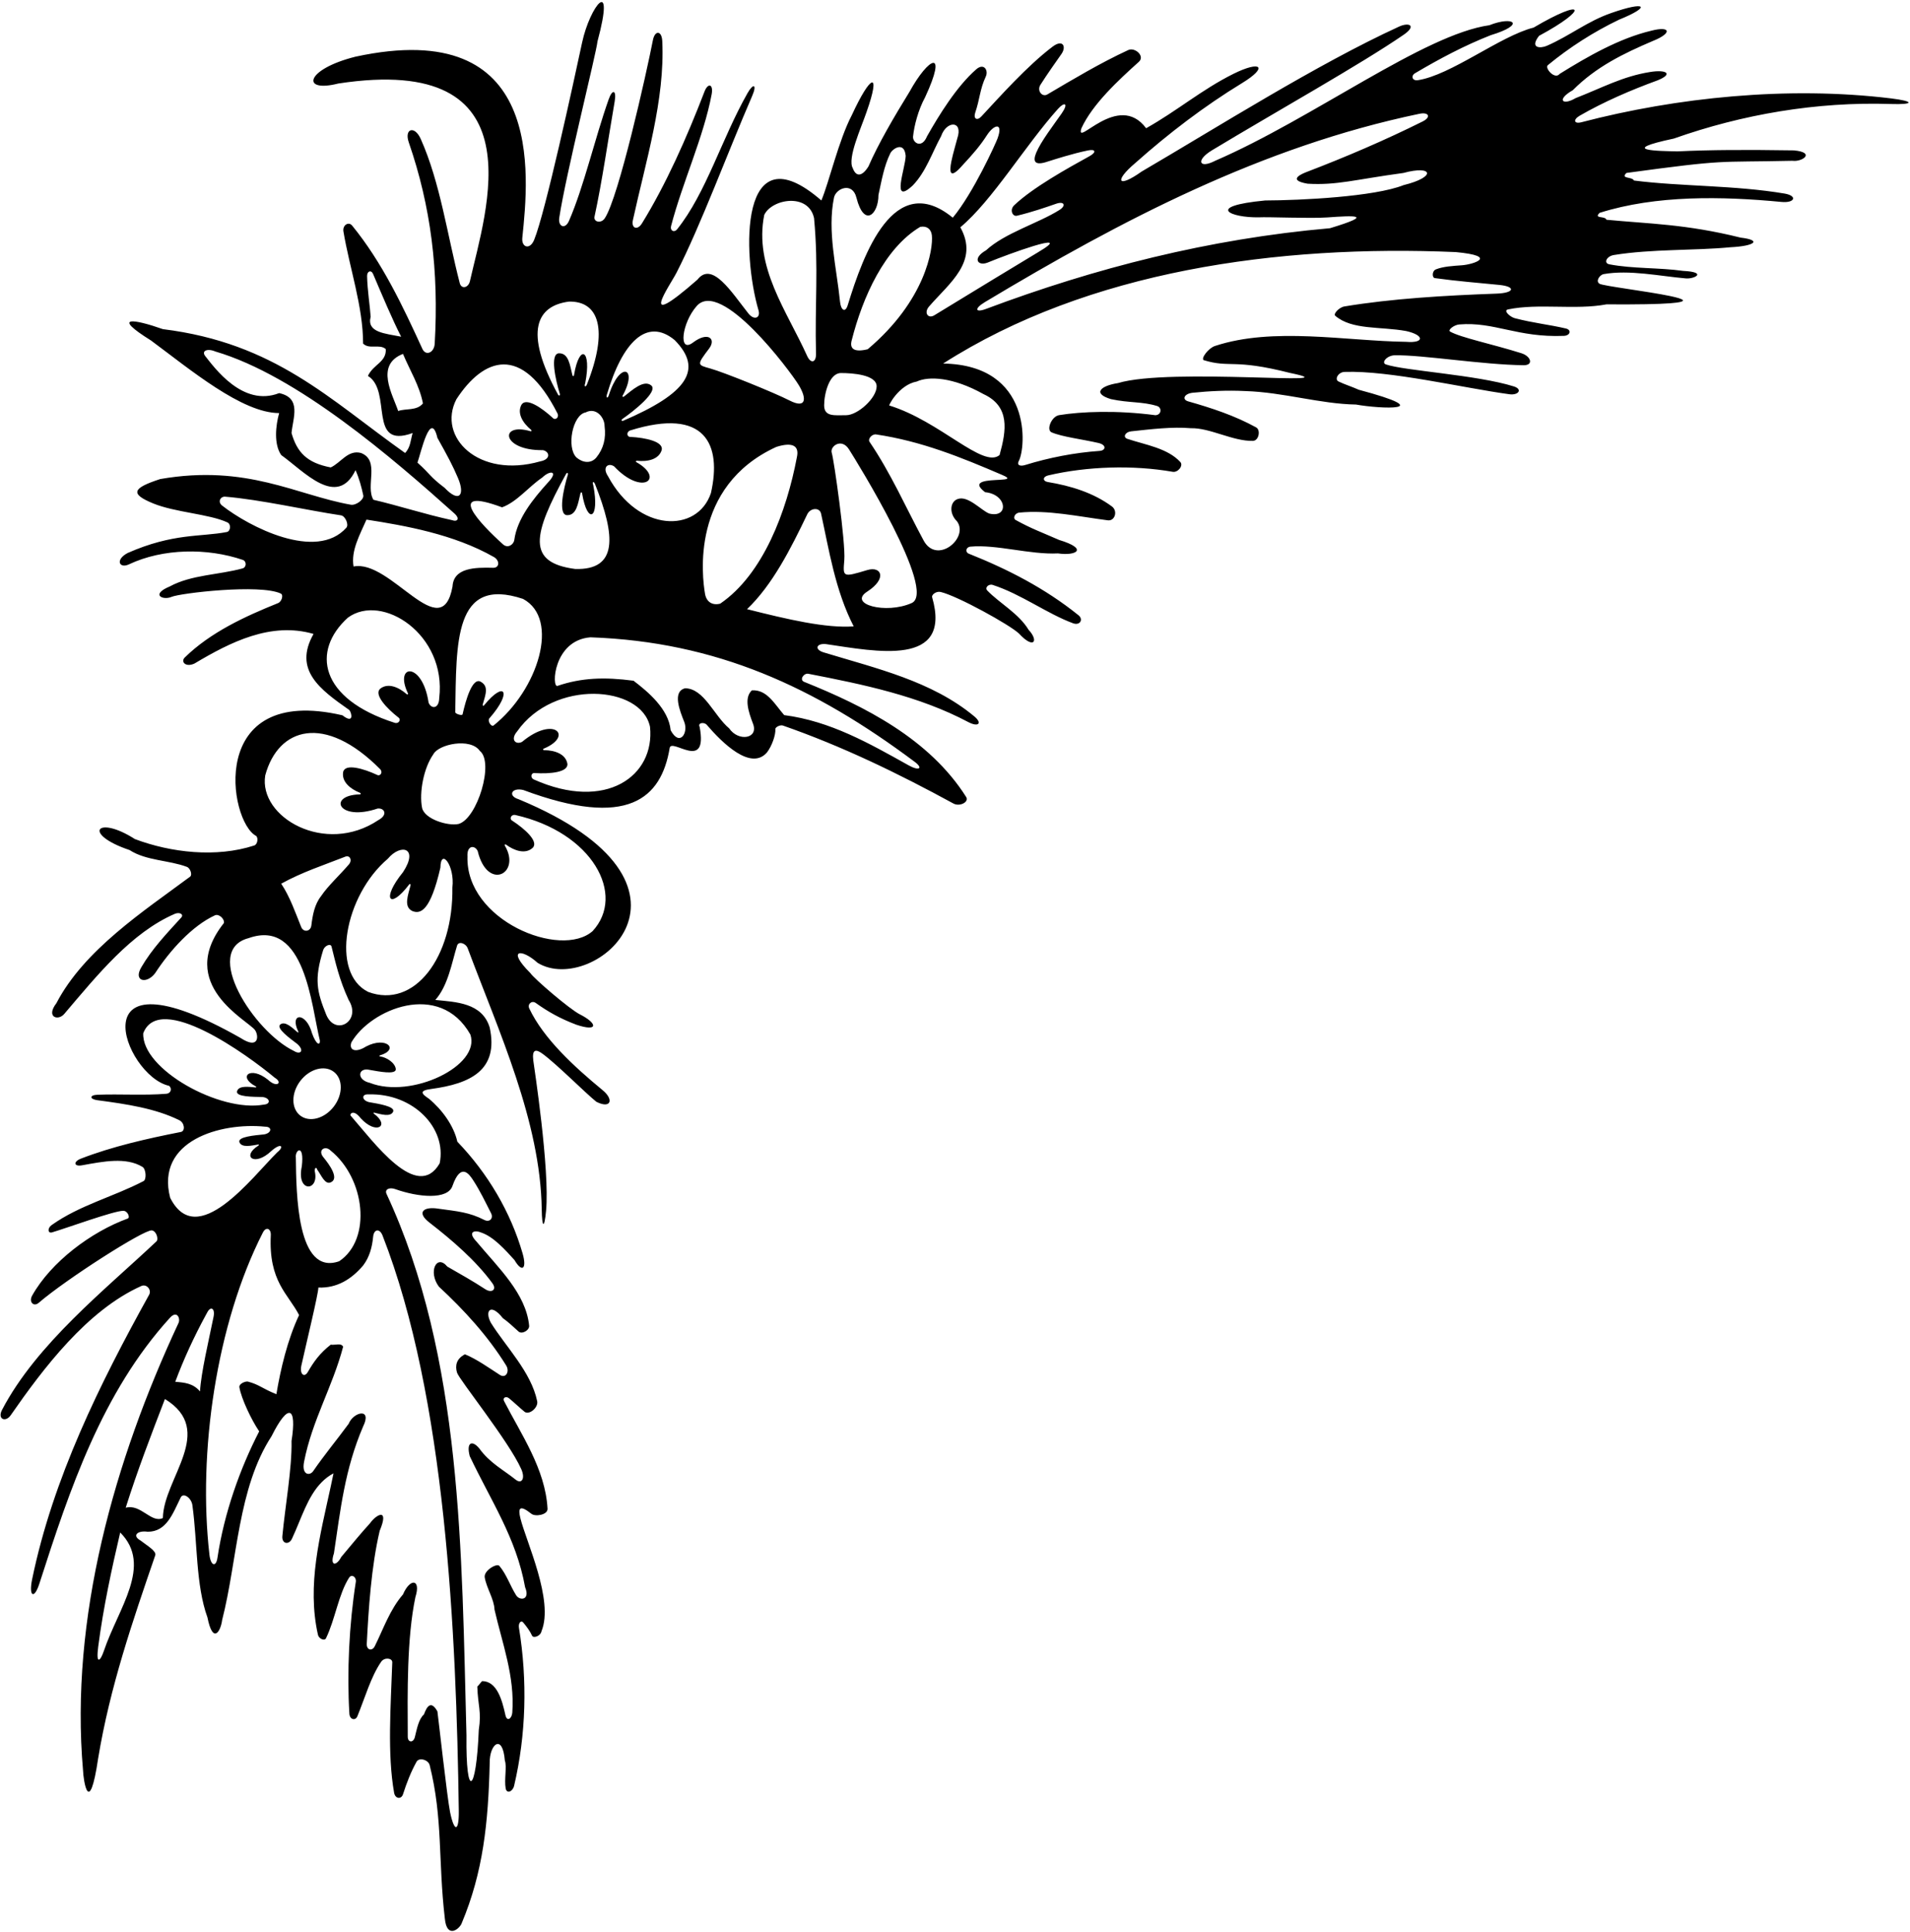 <?xml version="1.0" encoding="UTF-8"?>
<svg xmlns="http://www.w3.org/2000/svg" xmlns:xlink="http://www.w3.org/1999/xlink" width="514pt" height="520pt" viewBox="0 0 514 520" version="1.1">
<g id="surface1">
<path style=" stroke:none;fill-rule:nonzero;fill:rgb(0%,0%,0%);fill-opacity:1;" d="M 508.871 26.48 C 481.078 23.109 451.176 26.219 425.555 32.906 C 423.586 33.422 423.258 32.211 425.109 31.141 C 431.656 27.367 438.848 24.266 446.09 21.617 C 450.43 19.859 448.395 18.668 444.047 19.379 C 436.629 20.562 431.113 23.652 424.016 26.406 C 420.391 28.543 418.828 26.785 423.262 24.273 C 429.52 17.973 436.91 14.395 444.77 11.039 C 450.148 8.902 449.539 6.91 444.371 8.27 C 435.84 10.289 427.336 15.145 419.723 19.883 C 418.426 21.551 415.605 18.305 416.539 17.535 C 422.297 12.797 428.832 8.586 435.695 5.301 C 444.527 1.715 442.996 0.211 433.641 3.492 C 427.172 5.727 422.562 9.57 416.277 12.324 C 414.535 13.086 411.559 13.016 414.172 9.645 C 427.59 2.41 426.734 -0.84 412.699 7.43 C 403.789 9.66 390.406 20.273 381.531 21.586 C 380.078 21.801 379.586 20.43 380.824 19.695 C 387.379 15.816 394.141 12.23 401.168 9.473 C 410.75 6.578 407.316 4.207 400.801 6.789 C 383.184 9.273 353.355 31.871 327.027 43.266 C 322.688 45.527 321.699 43.145 326.152 40.453 C 343.195 30.156 366.336 17.219 377.781 9.324 C 381.281 6.906 379.223 5.906 376.48 7.168 C 354.293 17.355 327.801 34.133 307.219 46.176 C 300.789 50.762 299.723 48.762 305.523 43.871 C 314.398 35.965 324.062 28.582 334.27 22.352 C 341.402 17.996 339.363 16.176 331.914 19.883 C 323.441 24.094 316.711 29.883 308.434 34.512 C 300.918 24.391 289.238 40.02 291.027 34.512 C 293.984 28.039 301 21.566 306.473 16.641 C 308.203 15.082 305.406 12.648 303.629 13.469 C 296.109 16.941 288.75 21.355 281.863 25.41 C 280.453 26.242 278.988 24.41 279.98 22.844 C 281.734 20.059 284.309 16.441 285.656 14.516 C 287.008 12.586 286.074 10.43 283.242 12.574 C 276.379 17.766 269.008 26.078 264.086 31.352 C 262.914 32.602 261.879 31.953 262.453 30.281 C 263.656 26.789 263.695 23.988 265.281 20.613 C 266.062 18.949 264.797 16.84 262.711 18.66 C 257.488 23.219 252.75 30.887 249.469 36.691 C 248.047 40.156 245.539 38.398 245.715 36.711 C 246.008 33.867 247.086 29.602 248.965 26.156 C 255.102 12.918 249.957 15.25 244.734 24.742 C 240.566 31.508 236.352 38.715 233.715 44.781 C 232.062 47.473 230.395 47.734 229.488 45.254 C 227.965 42.613 231.785 34.328 233.195 30.148 C 237.137 18.984 234.367 19.844 229.234 30.984 C 225.723 37.66 223.102 49.078 221.035 53.953 C 198.832 34.664 199.719 68.488 204.113 83.477 C 204.738 85.613 202.926 86.285 201.41 84.375 C 196.863 78.652 191.648 70.18 187.703 75.25 C 171.055 89.832 180.277 76.863 182.066 73.379 C 188.547 60.746 195.949 40.711 202.406 25.855 C 203.789 22.676 202.738 22.293 201.164 25.07 C 194.172 37.391 190.062 51.91 182.211 61.719 C 181.426 62.699 180.273 62.086 180.59 60.855 C 183.59 49.254 189.375 36.824 191.512 25.383 C 192.027 22.621 190.535 22.18 189.586 24.648 C 184.84 36.996 179.227 49.629 172.754 60.121 C 171.531 62.098 169.836 61.457 170.316 59.258 C 173.762 43.457 178.984 26.828 178.223 11.062 C 178.082 8.168 176.234 8.102 175.703 10.805 C 173.949 19.797 166.492 53.129 162.746 58.758 C 161.758 60.238 159.672 59.758 159.992 58.285 C 162.012 49.051 163.719 37.121 165.41 27.336 C 165.953 24.191 164.805 23.887 163.801 26.73 C 160.012 37.473 157.133 50.219 153.117 59.453 C 152.078 61.836 150.137 60.996 150.504 58.598 C 152.27 46.961 160.52 14.113 160.789 11.145 C 165.668 -6.941 158.766 1.551 156.645 11.469 C 154.359 22.133 146.734 57.312 143.738 64.57 C 142.594 67.348 140.289 66.59 140.562 63.984 C 142.328 46.988 146.75 4.207 95.676 15.254 C 82.062 18.664 80.938 25.055 91.043 22.477 C 145.348 14.176 130.688 56.922 126.465 75.66 C 126.047 77.508 124.16 77.879 123.723 76.199 C 120.352 63.195 118.477 49.16 113.223 37.395 C 111.559 33.672 108.734 34.637 110.004 38.309 C 115.973 55.586 118.117 72.977 116.984 92.504 C 116.844 94.926 114.586 95.898 113.668 93.898 C 108.363 82.32 102.863 70.625 94.758 60.707 C 93.805 59.543 92.141 60.602 92.422 62.285 C 94.062 72.137 97.711 82.508 97.711 92.469 C 99.379 94.137 102.156 92.469 103.82 93.953 C 104.008 97.469 100.488 98.023 99.008 101.172 C 105.672 105.246 98.824 120.984 111.043 116.543 C 110.488 118.395 110.488 120.43 109.008 121.91 C 88.637 107.469 74.023 92.332 43.828 88.582 C 36.109 85.863 29.723 84.828 40.645 91.645 C 51.086 99.367 65.109 111.172 75.121 111.172 C 74.195 114.504 73.641 119.504 75.676 122.469 C 81.77 126.82 90.676 136.91 95.676 126.539 C 96.668 128.777 97.293 131.129 97.766 133.328 C 97.996 134.41 95.824 136.082 94.41 135.836 C 79.852 133.27 66.48 124.871 43.137 128.926 C 35.484 131.402 35.035 132.941 41.195 135.477 C 47.156 137.922 56.219 138.309 61.172 140.582 C 62.297 141.098 62.02 142.992 61.051 143.18 C 54.078 144.543 46.621 143.418 34.344 148.832 C 30.914 150.656 32.121 153.102 34.691 151.891 C 43.906 147.543 55.816 147.438 65.332 150.684 C 66.406 151.051 66.359 152.68 65.277 152.977 C 58.781 154.754 51.551 154.66 45.68 157.836 C 40.418 160.027 43.812 161.648 46.176 160.633 C 48.5 159.633 69.949 157.105 75.562 159.742 C 76.363 160.121 75.801 161.922 74.836 162.312 C 65.902 165.91 56.676 170.164 49.738 176.938 C 48.562 178.086 49.938 179.684 52.344 178.574 C 61.973 172.836 72.898 167.277 84.379 170.613 C 78.871 180.332 86.152 185.578 94.027 191.109 C 94.711 192.012 95.27 194.938 92.141 192.508 C 55.547 184.004 61.523 221.195 68.949 224.984 C 69.543 225.574 69.312 227.25 68.414 227.547 C 58.223 230.879 46.012 229.48 36.293 225.82 C 26.027 219.219 22 224.453 34.879 228.781 C 39.25 231.641 45.523 231.496 50.281 233.297 C 51.23 233.656 51.812 235.449 51.164 235.934 C 38.648 245.238 22.672 255.613 15.172 270 C 12.273 273.762 15.637 274.828 17.281 272.895 C 26.25 262.355 35.344 251.016 47.031 245.949 C 48.336 245.383 49.551 246.094 48.773 246.941 C 44.762 251.344 40.914 255.371 38.023 260.332 C 35.789 264.102 39.469 264.965 41.758 261.895 C 45.715 255.816 51.707 249.172 57.832 246.344 C 58.902 245.852 60.461 247.293 60.258 248.41 C 47.094 265.043 66.863 274.641 68.652 277.266 C 69.672 278.766 69.695 282.586 64.727 279.344 C 20.109 254.008 33.34 289.57 45.5 292.227 C 46.363 292.926 46.023 294.27 44.785 294.367 C 38.719 294.859 32.367 294.395 26.227 294.633 C 24.035 294.719 24.059 295.82 26.23 296.105 C 34 297.137 41.793 298.289 48.254 301.484 C 49.688 302.191 49.902 304.402 48.676 304.645 C 39.508 306.453 30.191 308.566 21.773 311.828 C 19.684 312.641 19.832 314.023 22.07 313.621 C 27.773 312.59 33.906 311.348 38.332 314.043 C 39.332 314.652 39.449 317.441 38.637 317.867 C 30.469 322.129 21.461 324.324 13.879 329.719 C 12.715 330.547 12.855 332.012 14 331.676 C 17.824 330.555 30.68 325.848 33.172 325.867 C 34.395 325.875 35.066 327.695 34.379 327.945 C 24.52 331.531 13.727 339.645 8.656 348.68 C 7.688 350.402 9.062 351.801 10.422 350.629 C 17.734 344.324 38.734 330.879 40.852 331.137 C 42.117 331.289 42.699 333.531 42.125 334.074 C 28.41 347.023 9.879 361.625 0.555 379.43 C -0.777 381.973 1.512 382.863 2.879 380.891 C 11.582 368.348 23.488 352.59 38.047 346.098 C 39.453 345.469 40.863 347.133 40.129 348.465 C 26.887 372.352 14.25 397.844 8.645 425.043 C 7.688 429.68 9.199 430.543 10.59 426.223 C 18.785 400.723 27.488 374.715 45.738 354.652 C 47.648 352.555 48.605 354.848 48.043 356.055 C 30.801 393.004 18.762 435.453 22.348 476.512 C 22.434 479.105 23.988 489.609 26.422 473.18 C 29.57 454.105 35.68 436.332 41.789 418.555 C 42.125 417.441 39.66 416.023 37.801 414.586 C 35.41 413.246 37.078 411.844 39.723 412.238 C 44.77 412.277 46.469 407.445 48.621 403.027 C 49.332 401.562 51.602 403.184 51.789 405.223 C 53.16 415.125 52.652 426.531 55.832 435.32 C 57.289 442.613 59.379 439.105 59.781 436.004 C 63.93 419.797 63.961 400.539 73.082 386.52 C 77.559 377.539 79.934 378.434 78.453 387.816 C 78.602 395.211 76.742 405.324 75.984 413.434 C 75.797 415.477 77.734 415.891 78.566 414.125 C 81.074 408.793 82.723 402.805 86.555 398.922 C 87.477 397.984 88.527 397.172 89.75 396.52 C 89.516 397.68 89.27 398.84 89.02 399.996 C 86.137 413.312 82.535 426.523 85.566 439.98 C 85.809 441.047 87.336 441.719 87.73 440.906 C 90.184 435.863 91.121 428.996 93.938 424.613 C 94.633 423.531 95.961 424.43 95.754 425.73 C 93.953 437.184 93.344 450.055 94.023 461.23 C 94.117 462.781 95.633 463.227 96.188 461.871 C 98.242 456.859 99.805 451.262 102.574 447.238 C 103.465 445.949 105.609 446.227 105.566 447.391 C 105.145 459.363 104.215 472.09 106.059 482.492 C 106.348 484.141 107.992 484.328 108.453 482.891 C 109.426 479.855 110.562 476.91 112.102 474.133 C 112.777 472.914 115.266 473.582 115.637 475.082 C 119.227 489.52 117.871 500.602 119.715 516.371 C 120.254 521.941 123.727 519.117 124.266 517.559 C 130.008 503.855 131.41 490.586 131.781 474.477 C 131.695 469.375 135.258 466.414 135.859 473.816 C 136.461 475.426 135.648 478.91 136.078 481.297 C 136.363 482.891 137.988 482.164 138.352 480.617 C 141.578 466.918 141.977 452.23 139.652 438.059 C 139.453 436.863 140.203 435.938 140.793 436.652 C 141.742 437.801 142.621 438.953 143.195 440.234 C 143.508 440.926 145.445 440.438 145.742 438.957 C 149.078 430.727 141.633 414.977 140.055 408.66 C 139.348 405.82 139.824 404.891 143.008 407.414 C 144.07 408.254 147.438 407.711 147.348 406.039 C 146.766 395.375 140.223 385.996 135.637 377.051 C 135.195 376.191 136.164 375.648 136.996 376.328 C 138.41 377.488 139.738 378.781 141.137 379.934 C 142.367 380.949 144.914 378.836 144.562 377.113 C 142.934 369.223 136.105 362.449 132.094 355.992 C 130.352 352.738 132.07 350.621 135.316 354.75 C 136.809 355.801 138.176 357.125 139.555 358.363 C 140.465 359.18 142.52 358.016 142.398 356.781 C 141.547 348.141 134.156 341.242 128.262 334.191 C 125.602 331.402 127.828 330.965 129.621 331.766 C 132.824 332.879 135.949 336.34 138.449 339.117 C 140.469 342.574 141.848 341.562 140.645 337.371 C 137.402 326.141 131.25 315.766 123.078 307.266 C 122.113 302.922 118.906 298.574 115.41 295.688 C 113.438 294.387 112.672 293.496 116.105 293.07 C 126.512 291.656 134.281 288.059 131.781 276.527 C 129.746 269.863 122.711 269.676 117.152 269.121 C 120.613 265.23 121.605 258.984 123.008 254.484 C 123.406 253.203 125.359 253.863 125.867 255.227 C 134.246 277.664 145.445 301.793 145.785 325.473 C 145.855 330.539 146.5 330.75 146.953 325.863 C 147.996 314.656 143.691 286.848 143.512 285.406 C 143.137 282.391 144.199 282.285 145.98 283.586 C 149.895 286.445 157.418 294.059 160.484 296.527 C 164.426 298.512 165.297 295.918 162.109 293.348 C 154.488 287.066 146.281 279.523 142.438 271.426 C 141.871 270.238 143.105 269.172 144.164 269.922 C 147.496 272.289 150.605 274.078 155.113 275.789 C 161.074 277.785 160.852 275.422 156.043 272.996 C 153.27 271.598 143.691 263.371 142.691 261.852 C 136.23 255.41 140.395 255.242 144.66 259.117 C 159.77 268.422 195.254 238.191 139.539 215.09 C 136.578 214.188 137.676 211.844 140.848 212.625 C 169.062 223.148 177.926 214.836 180.211 201.359 C 180.59 198.367 190.582 207.941 188.285 195.645 C 187.688 194.469 189.52 194.285 190.195 195.074 C 194.441 200.031 202.035 207.457 206.375 202.539 C 207.762 200.734 208.777 197.73 208.656 196.219 C 208.617 195.711 209.945 195.008 210.691 195.27 C 226.672 200.844 241.727 208.148 256.562 216.246 C 258.301 217.195 260.84 215.816 260.016 214.512 C 250.129 198.871 232.688 190.051 216.41 183.512 C 215.039 182.961 216.297 181.094 217.539 181.336 C 232.391 184.219 247.316 187.309 260.582 194.336 C 263.273 195.758 264.43 194.676 262.211 192.82 C 250.781 183.285 235.824 179.902 221.613 175.566 C 219.168 174.816 219.605 173.125 222.207 173.34 C 235.781 175.328 256.273 179.613 250.855 160.758 C 250.621 160.066 251.949 159.047 253.121 159.316 C 257.605 160.352 271.754 168.156 274.199 170.496 C 278.25 174.875 279.605 172.496 276.797 169.492 C 274.152 165.105 268.984 162.34 265.684 158.93 C 264.949 158.172 266.051 157.062 267.148 157.422 C 274.82 159.902 281.762 165.16 288.773 167.742 C 290.625 168.426 291.637 166.715 290.238 165.59 C 281.18 158.289 271.141 153.172 260.691 149.004 C 259.695 148.605 259.922 147.238 261.145 147.121 C 268.102 146.461 277.266 149.32 284.715 148.938 C 289.602 149.656 293.035 147.746 285.039 145.324 C 280.344 143.266 277.438 142.227 273.465 140.02 C 272.426 139.594 273.02 138.09 274.309 137.961 C 281.98 137.195 290.055 138.984 298.129 140.035 C 300.02 140.285 300.883 137.527 299.223 136.301 C 294.254 132.629 288.203 130.758 281.953 129.723 C 280.539 129.488 280.574 128.301 282.074 127.949 C 292.559 125.492 304.918 125.109 315.59 126.977 C 317.004 127.223 318.52 125.305 317.641 124.348 C 314.195 120.602 308.258 119.734 303.402 118.113 C 302.074 117.672 302.809 116.258 304.371 116.09 C 309.836 115.504 315.434 114.812 320.469 115.246 C 325.586 115.105 331.789 118.777 337.16 118.656 C 338.789 118.617 339.305 115.723 338.039 115.027 C 332.289 111.863 326.105 109.82 319.762 108.023 C 317.973 107.516 318.688 105.941 320.965 105.703 C 325.441 105.242 330.188 105.004 335.098 105.246 C 345.336 105.559 355.312 108.727 364.918 108.875 C 371.41 110.062 387.594 110.754 365.664 104.898 C 363.867 104.09 361.941 103.492 360.219 102.676 C 359.066 102.133 360.094 100.156 361.828 100.094 C 373.984 99.672 393.801 104.418 406.191 106.105 C 408.66 106.441 409.816 104.758 407.383 103.996 C 397.441 100.883 377.867 99.773 372.961 98.082 C 371.613 97.621 373.234 95.656 375.34 95.617 C 382.754 95.48 399.035 98.176 410.055 98.289 C 412.727 98.316 412.047 95.891 409.414 95.062 C 401.531 92.582 393.211 90.895 390.254 89.25 C 389.504 88.832 391.289 87.441 392.695 87.324 C 402.141 86.539 408.348 90.898 420.859 90.391 C 422.574 90.32 422.996 88.789 421.391 88.41 C 416.895 87.352 412.707 86.957 407.625 85.633 C 406.418 85.316 404.422 83.566 405.832 83.273 C 414.07 81.566 423.934 83.496 432.312 81.914 C 440.91 81.969 446.328 81.852 449.438 81.617 C 454.77 81.219 453.301 80.48 449.43 79.672 C 443.371 78.402 431.43 76.961 430.449 76.371 C 429.305 75.684 430.504 73.961 431.562 73.773 C 438.473 72.539 446.727 74.332 453.676 74.926 C 456.023 75.129 459.551 73.234 452.98 72.91 C 446.477 71.996 439.461 72.355 433.086 71.137 C 431.484 70.832 432.305 68.957 434.316 68.633 C 444.582 66.98 455.891 67.477 465.645 66.547 C 472.355 66.207 474.176 64.633 468.422 63.953 C 453.637 60.281 443.793 60.25 432.312 59.141 C 431.941 58.027 428.793 58.953 430.461 57.289 C 445.668 52.469 463.438 52.82 479.391 54.344 C 483.059 54.695 483.758 52.695 480.254 52.098 C 466.914 49.836 452.328 50.199 439.719 48.586 C 439.164 47.473 436.016 48.215 437.684 46.547 C 465.305 42.789 461.465 43.734 482.375 43.27 C 485.02 43.637 488.68 41.027 482.777 40.473 C 469.711 40.277 460.277 40.316 451.398 40.742 C 446.379 40.621 435.004 40.574 450.461 37.289 C 468.77 30.809 488.797 27.332 508.824 27.992 C 515.125 28.199 515.277 27.258 508.871 26.48 Z M 381.961 30.629 C 384.531 30.094 385.18 31.527 382.867 32.68 C 372.664 37.77 362.02 42.305 351.824 46.211 C 350.875 46.578 345.93 48.41 351.871 49.441 C 359.77 49.906 364.527 48.336 377.688 46.547 C 385.566 44.383 386.691 47.621 377.727 49.82 C 369.914 52.941 350.02 53.926 340.469 53.953 C 324.066 55.527 331.188 58.625 338.715 58.488 C 341.273 58.348 352.633 58.844 357.215 58.516 C 364.34 58.004 370.191 57.703 357.906 61.422 C 325.312 64.277 294.691 72.148 265.371 83.133 C 262.379 84.258 262.152 83.047 265.031 81.316 C 301.891 59.199 339.613 39.465 381.961 30.629 Z M 284.73 29.285 C 286.484 27.328 287.645 27.754 285.703 30.535 C 283.664 33.453 280.094 38.105 278.859 41.094 C 277.902 43.41 278.352 44.727 282.016 43.461 C 283.738 42.922 288.473 41.383 292.73 40.496 C 294.938 40.035 295.051 41.008 293.223 42.02 C 287.391 45.242 278.004 50.426 272.93 55.242 C 271.633 56.477 272.48 58.348 273.668 58.062 C 277.66 57.105 281.258 55.863 284.227 54.832 C 286.395 54.078 286.992 55.324 285.086 56.523 C 279.371 60.113 270.43 62.688 265.348 67.371 C 261.59 69.504 263.105 71.68 265.715 70.695 C 268.914 69.379 274.309 67.371 278.121 66.211 C 282.488 64.887 284.781 64.676 279.352 67.891 C 277.543 68.961 258.793 80.336 251.426 84.859 C 249.785 85.871 248.531 84.199 250.02 82.484 C 255.543 76.113 263.547 70.371 258.438 61.176 C 267.102 53.906 275.828 39.215 284.73 29.285 Z M 246.699 102.688 C 249.91 101.203 256.371 101.438 264.641 106.051 C 271.863 109.383 270.844 115.801 268.992 122.469 C 264.551 126.172 253.051 113.402 239.387 109.152 C 238.781 109.602 241.809 103.57 246.699 102.688 Z M 233.508 93.992 C 229.906 94.883 228.539 93.91 229.219 91.531 C 232.141 80.012 238.027 66.785 247.648 61.055 C 249.453 60.723 250.578 61.68 250.773 63.324 C 251.172 66.918 249.098 80.848 233.508 93.992 Z M 224.434 53.191 C 224.953 50.668 229.414 48.863 230.477 53.215 C 232.547 61.363 236.402 57.719 236.402 52.473 C 237.234 48.723 237.859 44.766 239.605 41.227 C 240.188 40.043 243.359 37.891 243.727 41.938 C 243.68 45.277 239.652 55.508 245.66 49.883 C 249.172 46.242 250.766 41.234 253.262 36.648 C 254.707 32.391 259.289 32.379 257.605 37.289 C 257.289 38.602 256.461 41.254 256.031 43.402 C 255.43 46.387 255.602 48.402 258.992 44.512 C 261.879 41.402 263.754 39.246 265.582 36.406 C 267.508 33.414 270.078 32.816 268.438 37.289 C 267.996 38.512 261.957 51.918 256.402 58.586 C 240.586 45.645 232.363 68.355 228.141 82.105 C 227.465 84.309 226.293 83.465 226.066 81.246 C 225.113 71.883 222.59 62.195 224.434 53.191 Z M 226.305 100.398 C 229.438 100.398 235.914 100.855 235.914 103.988 C 235.914 107.121 230.824 111.746 227.691 111.746 C 224.559 111.746 221.785 112.215 221.785 109.082 C 221.785 105.949 223.172 100.398 226.305 100.398 Z M 205.664 57.844 C 207.719 53.492 217.594 51.824 219.074 58.723 C 220.32 72.137 219.246 82.078 219.598 95.164 C 219.66 97.609 218.195 97.988 217.195 95.766 C 211.781 83.734 202.852 71.91 205.664 57.844 Z M 187.488 82.363 C 194.043 74.922 212.59 99.797 214.902 103.559 C 217.219 107.32 216.945 110.074 212.492 107.793 C 208.336 105.664 194.73 100.168 191.148 99.176 C 187.566 98.184 187.492 98.234 190.832 93.797 C 192.77 91.223 190.594 89.102 186.488 92.191 C 182.477 95.215 183.469 86.926 187.488 82.363 Z M 214.457 123.02 C 211.699 137.613 205.379 154.57 193.812 162.465 C 191.594 163.02 190.109 161.91 189.738 159.871 C 188.969 155.422 185.699 130.93 208.914 120.277 C 213.34 118.891 215.121 120 214.457 123.02 Z M 163.285 106.312 C 167.461 92.09 174.066 85.324 181.57 91.535 C 189.371 99.473 184.883 105.871 167.672 113.254 C 167.242 113.363 167.109 113.023 167.504 112.754 C 170.773 110.473 177.02 105.445 175.32 103.789 C 173.289 102.012 170.082 105.027 167.918 106.723 C 167.645 106.938 167.359 106.73 167.602 106.406 C 171.758 98.777 166.75 97.141 163.855 106.324 C 163.512 107.383 163.086 107.031 163.285 106.312 Z M 165.258 125.512 C 172.945 133.648 178.898 128.742 171.352 124.438 C 170.977 124.285 171.109 123.965 171.457 124.004 C 174.188 124.305 177.273 123.711 178.07 121.133 C 178.641 118.832 173.676 117.801 169.691 117.586 C 168.703 117.652 168.449 116.27 169.594 115.844 C 189.926 109.508 194.258 119.734 191.316 132.711 C 187.664 143.531 171.766 143.352 163.617 128.156 C 161.973 125.688 163.695 124.477 165.258 125.512 Z M 152.375 127.469 C 152.645 127.117 152.957 127.301 152.816 127.758 C 151.645 131.566 150.152 138.383 152.512 138.645 C 155.203 138.789 155.547 135.426 156.207 132.762 C 156.289 132.426 156.641 132.41 156.652 132.812 C 158.078 141.383 161.473 139.707 159.648 130.574 C 159.27 129.527 159.82 129.539 160.105 130.227 C 165.766 144.457 166.23 153.449 154.812 153.133 C 141.621 151.41 143.359 143.902 152.375 127.469 Z M 138.402 145.312 C 138.234 146.57 136.66 147.668 135.371 146.508 C 129.289 141.035 119.426 130.715 135.113 136.539 C 139.152 135.059 142.215 131.035 145.93 128.52 C 148.098 126.418 150.43 126.773 147.395 129.93 C 143.551 134.188 139.18 139.551 138.402 145.312 Z M 162.699 114.691 C 163.129 117.969 162.406 120.766 160.48 123.133 C 158.996 124.887 156.77 124.523 155.145 123.133 C 152.391 120.484 154.051 111.629 157.613 110.992 C 160.473 109.508 162.73 112.438 162.699 114.691 Z M 153.078 81.176 C 161.219 80.949 163.785 88.797 157.938 103.504 C 157.648 104.191 157.102 104.203 157.48 103.156 C 159.301 94.023 155.91 92.344 154.48 100.914 C 154.469 101.32 154.117 101.305 154.035 100.969 C 153.375 98.301 153.035 94.941 150.34 95.086 C 147.984 95.344 149.477 102.16 150.648 105.973 C 150.789 106.43 150.473 106.613 150.207 106.262 C 140.684 88.906 144.637 82.277 153.078 81.176 Z M 122.812 107.465 C 130.074 96.32 140.43 92.309 150.043 111.309 C 150.535 112.426 149.363 113.207 148.727 112.449 C 145.797 109.746 141.598 106.895 140.344 108.91 C 139.047 111.277 140.773 113.906 142.891 115.652 C 143.156 115.875 143.02 116.199 142.652 116.031 C 134.305 113.613 134.93 121.301 146.121 121.152 C 147.953 121.555 148.285 123.633 145.367 124.172 C 128.789 128.906 117.59 117.625 122.812 107.465 Z M 114.676 117.281 C 115.672 114.969 116.785 113.949 117.711 117.84 C 120.547 122.902 121.844 125.348 123.25 128.652 C 125.215 133.266 123.586 135.438 119.637 131.277 C 115.504 128.133 116.059 127.852 112.34 124.504 C 112.801 123.207 113.684 119.598 114.676 117.281 Z M 99.746 85.246 C 99.578 82.547 98.871 78.121 98.785 74.344 C 98.75 72.922 99.906 72.57 100.406 73.746 C 102.723 79.188 105.672 86.203 107.957 90.617 C 103.621 89.738 98.637 89.508 99.746 85.246 Z M 107.156 110.617 C 105.672 106.172 100.859 98.211 108.449 95.246 C 110.301 99.691 112.895 103.766 113.82 108.578 C 112.152 110.617 109.191 109.875 107.156 110.617 Z M 97.156 121.91 C 93.637 120.984 91.785 124.504 89.008 125.801 C 82.59 124.582 79.934 121.727 78.453 116.543 C 78.824 112.469 81.23 107.098 75.121 105.801 C 65.316 109.621 57.699 98.91 55.258 95.867 C 54.109 94.438 55.777 93.672 57.941 94.594 C 79.988 101.074 105.723 123.352 122.355 138.254 C 123.715 139.473 123.25 140.562 121.625 139.984 C 114.023 138.324 107.52 136.148 100.488 134.504 C 98.266 130.801 102.34 123.949 97.156 121.91 Z M 98.621 139.844 C 108.977 141.461 122.105 143.75 132.934 149.926 C 134.496 150.816 134.484 152.863 132.691 152.812 C 127.766 152.676 122.055 152.812 121.781 157.836 C 118.82 174.129 105.148 150.43 95.148 152.465 C 94.41 148.207 96.816 143.965 98.621 139.844 Z M 59.781 136.07 C 58.48 135.051 59.355 133.57 60.598 133.672 C 70.055 134.441 82.66 137.344 91.758 138.695 C 92.941 138.867 93.93 141.215 93.207 142.023 C 85.121 151.105 67.027 141.766 59.781 136.07 Z M 93.613 166.238 C 102.812 159.465 120.234 170.758 118.199 187.879 C 118.129 190.844 116.023 190.848 115.336 189.105 C 113.703 178.031 106.016 178.637 109.73 186.492 C 109.949 186.828 109.652 187.016 109.395 186.785 C 107.332 184.977 104.461 183.688 102.328 185.344 C 100.543 186.902 104.02 190.594 107.156 193.059 C 108.008 193.566 107.422 194.848 106.242 194.539 C 85.953 188.066 83.762 175.176 93.613 166.238 Z M 71.379 208.676 C 74.848 195.836 87.324 191.91 102.324 207.027 C 103.137 207.938 102.262 209.043 101.422 208.52 C 97.801 206.848 92.93 205.43 92.355 207.73 C 91.852 210.387 94.305 212.355 96.859 213.363 C 97.18 213.492 97.148 213.84 96.746 213.797 C 88.062 214.066 91.027 221.191 101.629 217.602 C 103.492 217.414 104.449 219.293 101.84 220.703 C 87.527 230.316 69.535 219.949 71.379 208.676 Z M 81.219 313.91 C 79.684 321.082 85.961 320.676 84.715 315.258 C 84.621 314.289 85.121 313.926 85.398 314.828 C 86.441 316.242 87.465 318.945 89.023 318.199 C 91.367 317.184 88.645 313.414 87.02 311.449 C 85.402 309.484 87.531 308.211 88.941 309.625 C 98.281 317.137 100.117 333.508 91.285 339.438 C 79.855 343.477 79.738 321.047 79.613 311.562 C 79.328 309.492 81.965 307.59 81.219 313.91 Z M 80.82 290.91 C 83.309 287.656 87.344 286.559 89.836 288.465 C 92.324 290.367 92.324 294.547 89.836 297.805 C 87.344 301.059 83.309 302.152 80.82 300.25 C 78.332 298.348 78.332 294.164 80.82 290.91 Z M 87.777 273.051 C 85.254 266.781 84.527 263.602 86.965 255.711 C 87.332 254.527 88.98 253.789 89.223 254.754 C 90.277 258.934 91.215 263.457 93.824 269.121 C 97.387 274.785 90.246 279.035 87.777 273.051 Z M 86.414 241.16 C 84.633 243.422 84.145 246.219 83.781 249.105 C 83.578 250.715 81.68 251.035 81.043 249.465 C 79.48 245.598 78.047 241.387 75.676 237.828 C 81.227 234.746 87.164 232.816 92.949 230.547 C 94.113 230.09 94.891 231.473 93.891 232.641 C 91.422 235.531 88.262 238.395 86.414 241.16 Z M 66.91 252.48 C 82.121 247.082 83.785 270.84 86.082 280.043 C 86.191 281.375 85.152 281.359 83.98 278.125 C 82.371 272.18 77.809 272.629 80.27 277.617 C 80.414 277.832 80.227 277.953 80.059 277.812 C 78.719 276.672 76.746 274.66 75.398 275.742 C 74.273 276.758 78.004 279.449 80.035 280.992 C 82.004 282.785 80.848 283.93 79.148 282.875 C 68.336 277.711 54.242 255.773 66.91 252.48 Z M 38.555 278.062 C 42.945 266.758 66.664 283.953 73.938 290.047 C 76.18 291.371 74.504 292.867 72.125 290.602 C 67.324 286.738 63.898 289.785 68.82 292.375 C 69.066 292.461 68.984 292.672 68.766 292.656 C 67.012 292.52 64.234 292.055 63.781 293.723 C 63.465 295.203 68.066 295.188 70.617 295.242 C 72.656 295.438 73.004 297.137 71.008 297.285 C 59.223 299.469 38.047 287.746 38.555 278.062 Z M 45.793 322.359 C 41.797 306.961 59.406 302.016 71.328 303.227 C 73.328 303.215 73.125 304.938 71.105 305.297 C 68.566 305.559 63.98 305.918 64.418 307.371 C 65.004 308.996 67.734 308.305 69.469 308.027 C 69.691 307.992 69.785 308.195 69.551 308.301 C 64.855 311.281 68.516 314.039 72.984 309.801 C 75.75 307.348 76.543 308.625 74.617 310.121 C 67.867 316.789 53.023 336.734 45.793 322.359 Z M 27.938 444.352 C 27.027 447.059 25.77 448.23 26.43 443.164 C 27.824 432.473 30.086 422.117 32.348 412.441 C 41.195 421.293 31.82 432.816 27.938 444.352 Z M 43.828 408.555 C 40.68 410.035 37.902 404.664 33.828 405.777 C 36.977 395.777 40.68 386.148 44.383 376.52 C 58.27 385.039 44.012 397.816 43.828 408.555 Z M 47.16 371.891 C 49.418 365.824 52.211 359.758 55.379 353.938 C 55.543 353.641 55.703 353.344 55.867 353.047 C 56.707 351.531 57.938 352.078 57.465 354.41 C 56.164 360.836 54.098 369.453 53.824 374.484 C 51.973 372.262 49.566 372.078 47.16 371.891 Z M 74.379 375.223 C 70.457 373.656 69.848 372.664 66.715 371.832 C 66.148 371.684 64.25 372.355 64.426 373.375 C 64.949 376.438 67.668 382.168 69.75 385.223 C 64.605 395.211 60.324 407.18 58.527 419.207 C 58.129 421.895 56.711 421.453 56.359 418.398 C 53.219 391.035 58.176 356.355 70.738 331.727 C 71.621 329.996 72.961 330.695 72.875 332.422 C 72.246 344.891 77.562 348.234 80.488 353.93 C 77.344 360.598 75.492 368.559 74.379 375.223 Z M 121.125 487.734 C 120.344 483.957 117.859 461.426 117.711 460.586 C 116.043 457.609 114.91 459.113 114.098 461.391 C 112.672 462.672 112.234 465.133 111.645 467.484 C 111.227 469.16 109.738 468.965 109.73 467.441 C 109.66 455.383 109.48 440.863 111.785 429.848 C 113.359 424.883 110.336 424.664 108.449 429.109 C 104.91 433.219 103.211 438.301 100.863 443.035 C 100.145 444.488 98.609 444.102 98.699 442.383 C 99.172 433.25 99.891 421.68 102.184 411.973 C 104.773 405.789 101.414 407.402 99.539 409.996 C 97.066 412.715 95.25 414.953 91.824 419.043 C 90.566 421.512 88.68 421.594 89.863 418.062 C 91.633 406.297 92.762 395.477 97.711 383.926 C 100.242 378.789 95.133 379.945 93.824 383.188 C 90.688 387.461 87.223 391.629 84.273 395.938 C 83.391 397.227 81.105 397.055 81.832 393.387 C 84.004 382.242 89.457 373.34 92.34 362.449 C 91.785 361.336 90.305 362.078 89.008 361.891 C 85.949 364.27 84.348 366.648 82.84 369.242 C 81.887 370.887 80.594 369.824 81.094 367.547 C 82.418 361.551 85.676 348.188 85.676 346.523 C 90.676 346.707 94.562 344.301 97.711 340.598 C 99.422 338.355 100.145 335.68 100.414 332.855 C 100.613 330.785 102.16 330.512 102.949 332.527 C 119.965 376.02 122.797 439.477 123.465 487.305 C 123.543 493.059 122.254 493.207 121.125 487.734 Z M 121.781 319.117 C 124.035 312.762 126.27 316.027 127.262 317.531 C 129.156 320.41 130.594 323.469 132.152 326.52 C 132.852 327.887 131.766 329.066 130.312 328.316 C 126.316 326.266 123.184 326.008 118.004 325.301 C 113.926 324.637 111.953 326.312 115.672 329.117 C 121.473 333.613 128.066 339.242 132.523 345.387 C 133.758 347.09 132.312 348.094 130.59 346.965 C 127.246 344.777 123.805 342.844 120.371 340.875 C 117.508 337.414 115.141 342.262 118.102 346.273 C 124.852 352.516 131.324 359.59 136.219 367.496 C 137.215 369.113 136.145 371.082 134.508 370.027 C 131.59 368.152 128.316 365.789 125.117 364.484 C 122.801 365.688 122.43 367.539 122.988 369.414 C 123.543 371.289 136.969 387.922 140.289 395.418 C 141.398 397.918 140.402 399.539 138.723 398.188 C 135.535 395.629 131.793 393.73 129.004 389.852 C 127.121 387.539 125.41 388.062 126.41 391.891 C 132.039 403.805 138.906 413.82 141.309 427.164 C 142.754 430.68 139.871 430.859 138.914 429.363 C 137.34 426.898 136.34 423.746 134.375 421.422 C 133.719 420.645 130.129 422.684 130.445 424.543 C 130.941 427.422 132.965 430.371 133.078 433.184 C 135.148 442.254 138.582 451.188 137.863 460.922 C 137.746 462.516 136.434 463.496 136.016 461.602 C 135.141 457.625 133.762 452.441 129.746 452.441 C 129.191 452.996 129.004 453.367 128.449 453.922 C 128.605 459.074 129.621 460.539 128.844 465.609 C 128.16 482.734 125.324 484.566 125.531 467.051 C 124.215 417.961 124.5 365.312 104.012 321.301 C 103.469 320.133 104.742 319.453 106.348 320.023 C 112.531 322.227 120.527 322.996 121.781 319.117 Z M 118.32 313.094 C 112.254 323.594 100.602 307.363 94.344 300.23 C 94.035 299.867 95.082 298.371 97.09 300.973 C 101.242 305.523 105.09 303.035 100.621 299.727 C 100.395 299.602 100.508 299.406 100.723 299.457 C 102.434 299.855 105.109 300.742 105.809 299.164 C 106.348 297.746 101.801 297.059 99.285 296.617 C 97.301 296.113 97.219 294.379 99.211 294.535 C 111.191 294.184 120.301 303.598 118.32 313.094 Z M 126.578 278.418 C 129.453 286.863 110.645 295.836 99.504 291.422 C 95.84 290.602 96.312 287.168 99.512 287.949 C 102.023 288.387 106.535 289.289 106.512 287.773 C 106.387 286.051 104.004 284.527 102.262 284.32 C 102.039 284.293 102 284.074 102.258 284.035 C 107.586 282.441 103.945 278.793 98.492 281.656 C 95.719 283.422 93.844 282.672 94.551 280.555 C 99.676 271.637 118.273 263.781 126.578 278.418 Z M 121.742 238.859 C 122.016 257.605 111.551 271.609 99.086 266.957 C 88.848 261.891 92.695 241.047 104.359 231.121 C 107.926 226.887 112.754 228.191 108.457 234.727 C 102.574 241.945 104.785 245.016 110.059 238.109 C 110.258 237.758 110.562 237.938 110.477 238.273 C 109.812 240.938 108.539 244.066 110.988 245.199 C 113.195 246.074 115.84 245.141 118.516 233.508 C 118.605 228.023 122.441 233.023 121.742 238.859 Z M 123.422 221.75 C 120.57 222.391 114.25 220.477 113.582 217.41 C 112.773 213.312 114 206.695 116.613 203.008 C 118.016 200.266 126.637 198.477 129.137 202.102 C 133.039 205.152 128.449 220.312 123.422 221.75 Z M 138.676 219.34 C 159.449 224.02 168.508 240.828 159.473 250.594 C 150.895 258.141 125.262 247.723 125.801 230.488 C 125.609 227.531 127.711 227.344 128.547 229.02 C 131.137 239.91 140.285 235.164 135.902 227.66 C 135.648 227.344 135.93 227.133 136.211 227.34 C 138.422 228.965 141.395 229.996 143.371 228.16 C 145.02 226.453 141.23 223.078 137.891 220.898 C 137 220.461 137.473 219.137 138.676 219.34 Z M 132.812 195.262 C 132.223 195.719 130.965 193.91 131.816 193.191 C 137.934 186.168 135.82 183.027 130.324 189.758 C 130.113 190.105 129.816 189.914 129.914 189.582 C 130.664 186.941 131.652 184.625 129.238 183.414 C 127.066 182.469 125.359 188.355 124.484 192.242 C 124.383 192.711 122.57 192.137 122.512 191.695 C 122.848 172.953 122.078 154.969 140.746 161.18 C 150.816 166.574 144.789 185.719 132.812 195.262 Z M 143.645 209.777 C 142.562 209.223 142.977 207.879 143.949 208.062 C 147.93 208.312 152.984 207.879 152.688 205.527 C 152.203 202.871 149.203 201.918 146.461 201.895 C 146.113 201.895 146.016 201.555 146.406 201.449 C 154.41 198.066 149.078 192.492 140.484 199.664 C 138.812 200.512 137.242 199.102 139.164 196.848 C 149.051 182.719 172.57 184.414 174.922 195.594 C 176.312 208.824 163.09 218.465 143.645 209.777 Z M 246.168 205.047 C 248.516 206.801 247.348 207.555 244.52 205.977 C 233.926 200.062 223.461 194.07 211.035 192.461 C 208.441 189.5 206.438 185.531 202.332 185.797 C 200.176 187.824 201.422 191.566 202.602 194.672 C 204.301 198.801 198.742 199.73 196.219 196.02 C 192.168 192.645 189.48 185.273 184.371 185.238 C 180.859 186.105 182.949 191.32 184.129 194.27 C 185.324 197.266 182.895 201.047 180.48 196.535 C 179.926 190.797 174.371 186.164 170.484 183.203 C 162.668 182.172 156.445 182.402 150.027 184.594 C 148.387 185.156 148.895 172.305 158.895 171.523 C 192.793 172.715 219.195 184.879 246.168 205.047 Z M 201.035 163.945 C 207.891 157.402 212.777 147.715 217.242 138.41 C 218.086 136.656 220.57 136.484 220.957 138.23 C 223.035 147.629 224.738 158.895 229.738 168.574 C 222.328 169.129 211.961 166.707 201.035 163.945 Z M 245.34 162.301 C 238.398 165.387 228.102 162.609 233.383 159.215 C 238.781 155.742 237.238 152.27 233.383 153.426 C 226.73 155.422 226.824 155.355 227.211 150.727 C 227.598 146.098 224.414 123.625 223.836 121.891 C 223.258 120.152 226.438 117.742 228.465 120.926 C 230.488 124.109 252.285 159.215 245.34 162.301 Z M 269.078 129.129 C 266.016 129.305 260.961 129.336 265.105 132.469 C 271.031 133.023 271.562 139.523 266.211 138.215 C 264.109 137.426 260.512 133.285 257.738 134.305 C 255.734 134.934 255.258 138.078 257.551 140.324 C 260.844 144.836 251.953 152.238 248.438 145.242 C 243.871 136.785 239.77 127.402 234.012 118.926 C 233.469 118.121 234.656 116.75 235.793 116.922 C 247.918 118.734 258.438 122.984 269.734 127.84 C 272.137 128.855 270.996 129.02 269.078 129.129 Z M 402.738 79.023 C 388.871 79.523 374.562 80.355 361.781 82.477 C 360.398 82.707 358.723 84.461 359.332 84.988 C 363.824 88.863 371.512 87.832 378.414 89.094 C 383.383 90.207 383.344 92.406 378.426 91.996 C 362.09 91.777 342.684 87.922 326.953 93.117 C 325.176 93.707 323.156 96.438 323.906 96.922 C 331.086 99.125 331.77 96.453 347.164 100.371 C 365.344 104.105 314.93 98.844 300.855 103.102 C 296.074 103.844 293.961 105.926 298.988 107.422 C 303.91 108.477 307.359 108.035 311.379 109.266 C 312.715 109.676 312.617 111.645 310.945 111.746 C 300.605 110.371 290.965 110.75 285.008 111.73 C 282.969 112.066 281.488 115.723 282.996 116.359 C 285.867 117.586 291.227 118.211 295.598 119.219 C 297.816 119.73 297.629 121.234 295.898 121.355 C 289.215 121.82 282.301 123.16 275.898 125.145 C 274.496 125.582 273.555 125.188 274.18 124.035 C 276.062 120.582 277.973 98.242 253.809 97.84 C 292.879 72.844 343.988 65.805 391.762 67.844 C 403.457 68.938 396.453 71.164 393.457 71.391 C 391.008 71.574 388.41 71.699 386.41 72.5 C 385.328 72.934 385.363 74.742 386.133 74.848 C 392.273 75.699 397.883 76.117 403.504 76.684 C 407.945 77.129 407.617 78.852 402.738 79.023 "/>
</g>
</svg>
